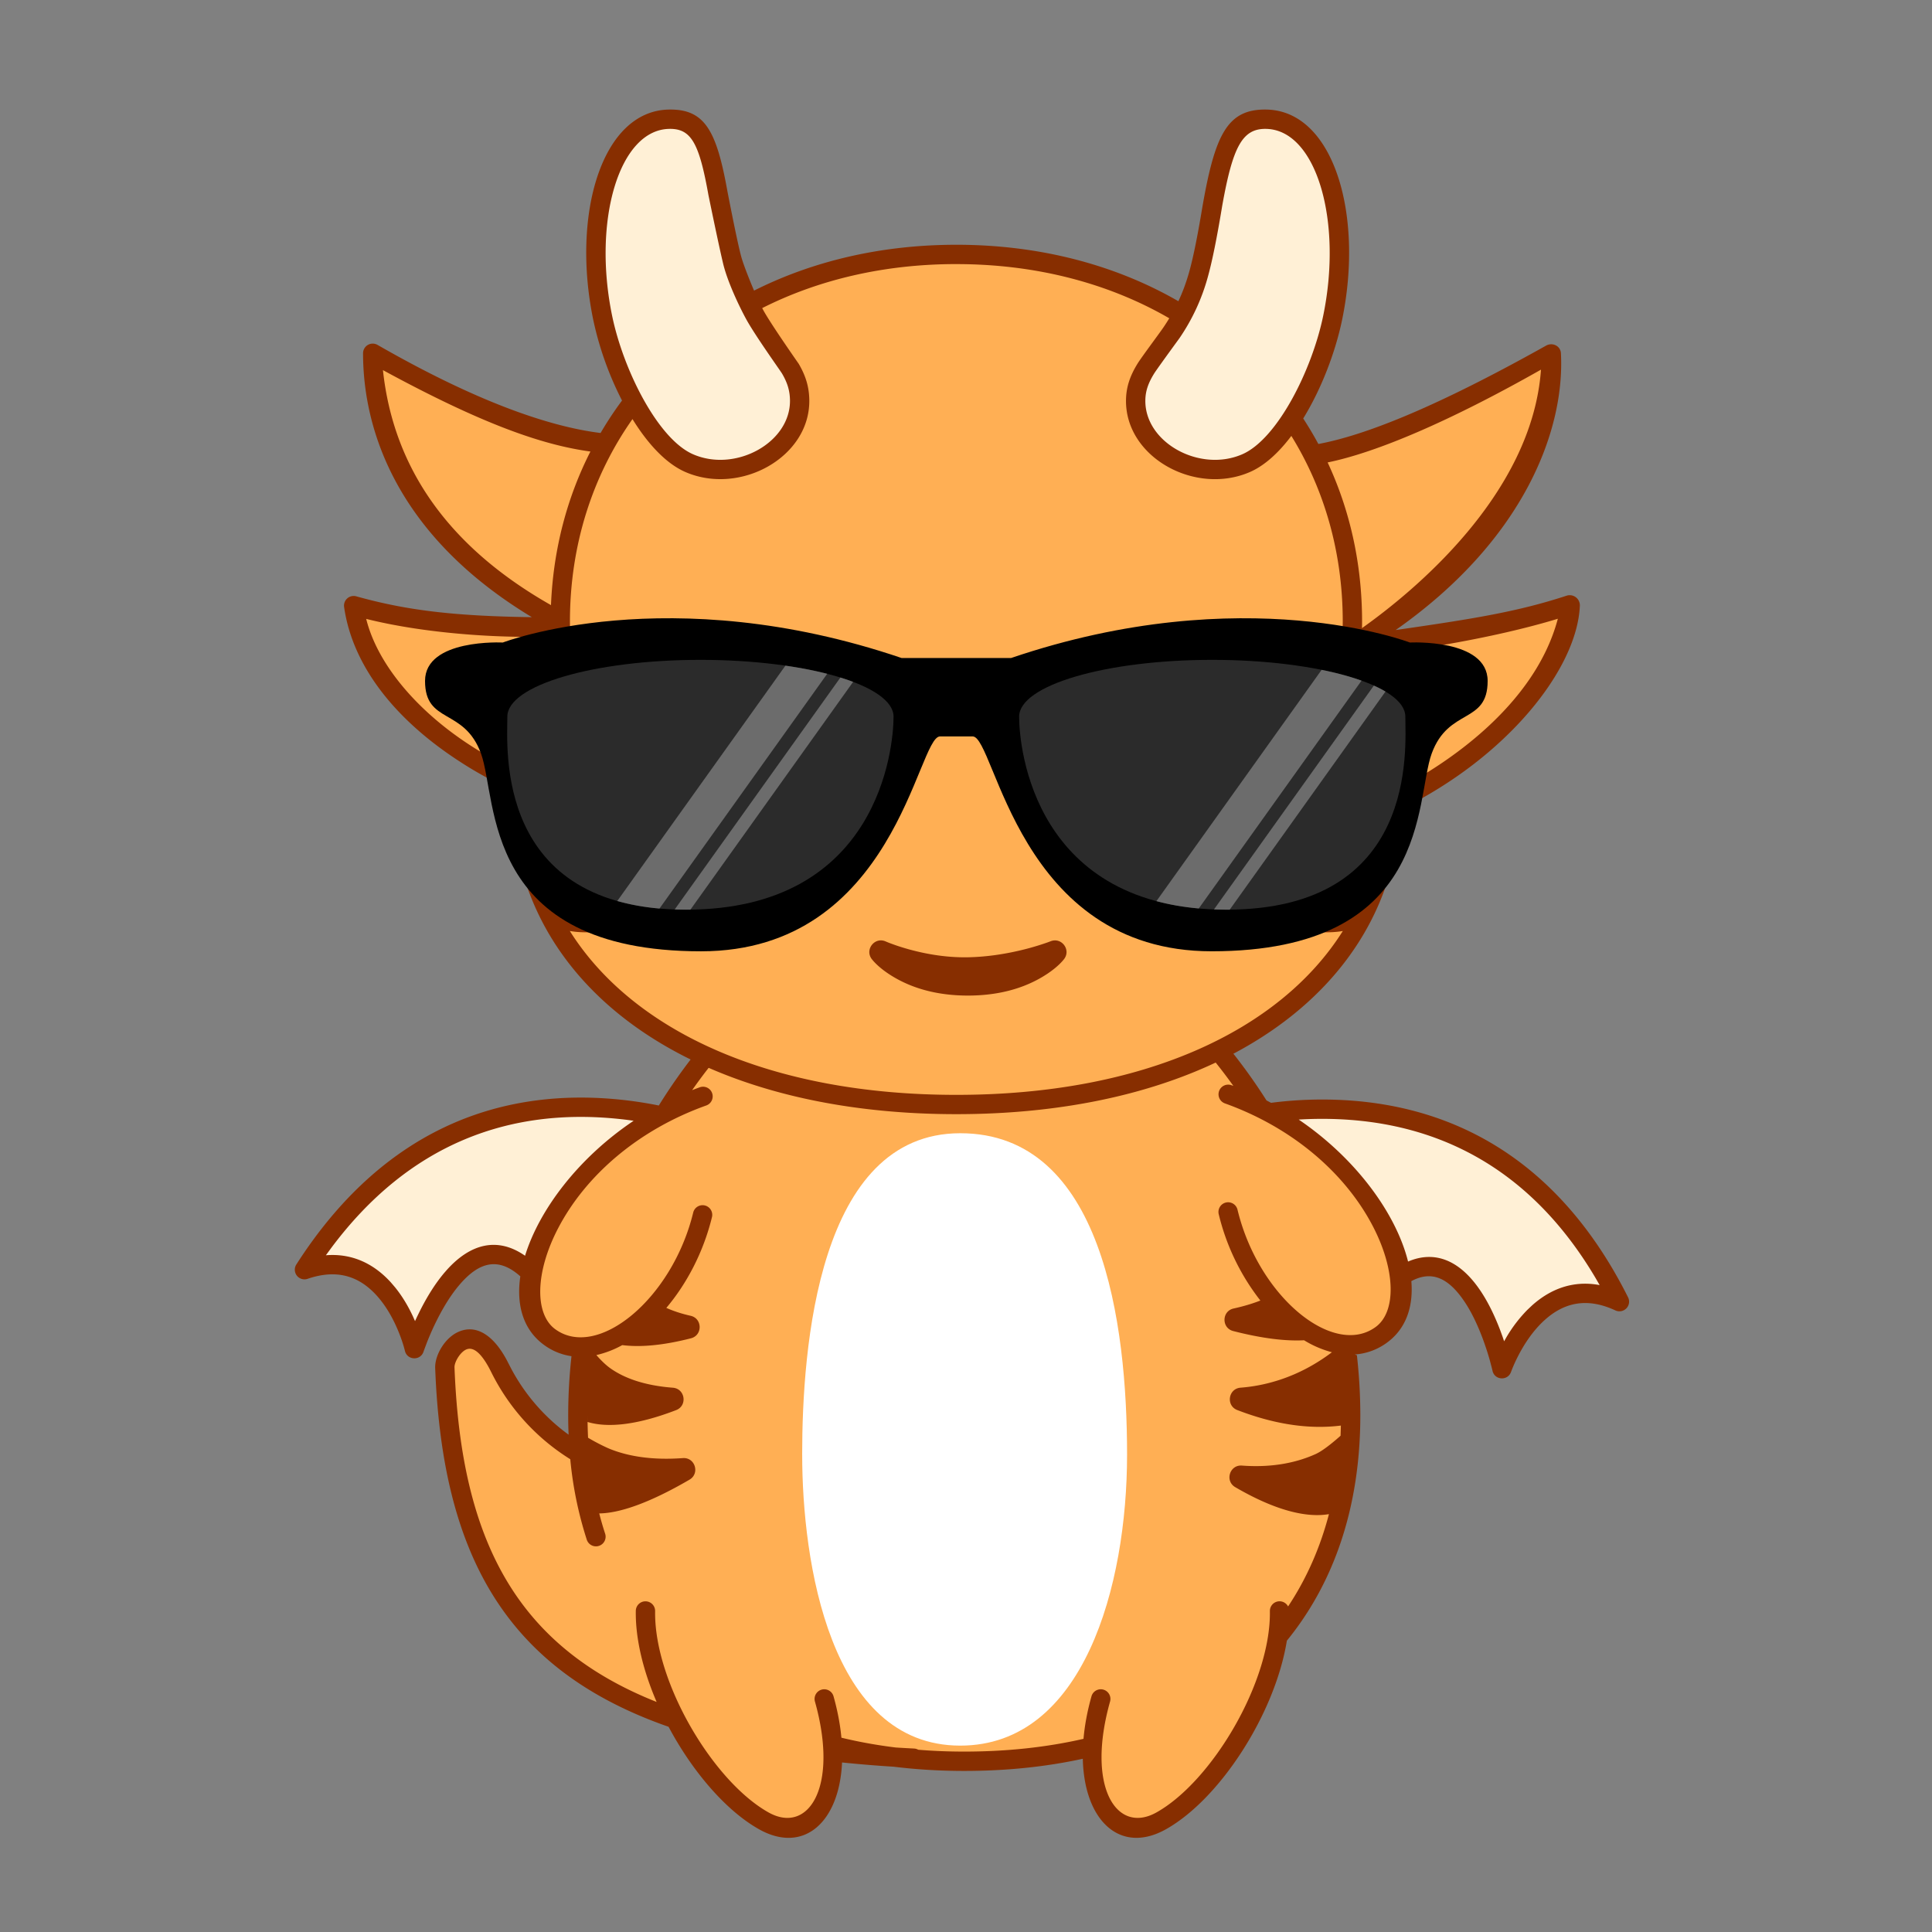 <svg data-id="164-b4ceef67d79e8e7-smile" xmlns="http://www.w3.org/2000/svg" viewBox="0 0 100 100"><rect x="0" y="0" width="100" height="100" fill="#808080" stroke="none"/><g fill="none" fill-rule="evenodd"><path fill="#fff0d6" d="M37.741 58.679s-13.397-6.31-21.855 6.904c4.395-1.512 5.69 4.084 5.69 4.084s2.849-8.627 6.863-2.899c.253-6.083 9.302-8.09 9.302-8.09zM62.86 58.156s13.981-4.884 21.022 9.137c-4.215-1.96-6.083 3.472-6.083 3.472s-1.938-8.877-6.526-3.596c.38-6.078-8.412-9.013-8.412-9.013z"/><g fill="#ffaf54"><path d="M47.375 90.841c-19.654-.996-23.826-8.815-24.26-20.21-.031-.822 1.415-2.875 2.847 0 2.292 4.605 7.107 6.392 11.983 6.392z"/><path d="M42.01 89.848C44.459 90.62 47.16 91 50 91c11.046 0 20-5.754 20-17.905S61.046 47 50 47 30 60.945 30 73.095c0 2.32.326 4.406.931 6.264z"/><path d="M57.104 87.784c-1.518 5.379.956 7.542 3.122 6.33 2.818-1.578 6.197-6.78 6.131-10.868-.943-2.588-9.253 4.538-9.253 4.538zM42.737 87.787c1.518 5.38-.956 7.542-3.121 6.33-2.82-1.578-6.197-6.779-6.132-10.867.943-2.589 9.253 4.537 9.253 4.537zM70.192 41.796c.312.902 10.107-3.952 11.062-10.63-5.66 1.584-11.064 2-11.064 2s10.079-5.292 10.078-15.058C70.189 23.9 66.03 23.724 66.03 23.724zM29.373 40.798c-.312.902-10.107-2.951-11.063-9.63 5.661 1.584 11.064 1.001 11.064 1.001s-10.078-4.292-10.077-14.058c10.078 5.791 14.237 4.615 14.237 4.615z"/><path d="M49.5 13C61.822 13 70 21.507 70 32c0 .74-.046 1.47-.135 2.189C71.235 36.255 72 38.564 72 41c0 8.837-8.074 16-22.5 16S27 49.837 27 41c0-2.436.766-4.745 2.135-6.811A17.766 17.766 0 0 1 29 32c0-10.493 8.178-19 20.5-19z"/></g><path fill="#fff0d6" d="M68.986 16.306c.984-4.764-.187-10.226-3.444-10.281-2.77-.047-2.478 4.374-3.502 8.04-1.023 3.664-3.213 4.433-3.248 6.495-.045 2.65 3.268 4.34 5.721 3.267 2.454-1.071 4.102-5.728 4.473-7.521zM31.191 16.293c-.984-4.764.187-10.226 3.444-10.281 2.77-.047 2.116 4.149 3.502 8.04 1.386 3.89 3.213 4.433 3.248 6.495.045 2.65-3.268 4.34-5.721 3.267-2.454-1.071-4.102-5.728-4.473-7.521z"/><path fill="#ffaf54" d="M36.356 62.732c-1.15 4.732-5.344 8.251-7.94 6.337-2.598-1.914 0-9.595 7.94-12.447 2.717-1.38 1.149 1.378 0 6.11zM63.597 62.722c1.149 4.732 5.344 8.251 7.94 6.337 2.597-1.915 0-9.595-7.94-12.447-2.717-1.38-1.15 1.378 0 6.11z"/><path fill="#872e00" fill-rule="nonzero" d="m65.508 56.886.046.073c.079.04.157.082.235.123a20.527 20.527 0 0 1 2.524-.17c6.591-.037 12.305 2.962 15.956 10.238a.5.5 0 0 1-.657.677c-1.432-.666-2.612-.435-3.64.48-.577.515-1.06 1.208-1.44 1.969a7.837 7.837 0 0 0-.25.55l-.07.18c-.164.479-.853.439-.96-.055a5.686 5.686 0 0 0-.036-.15l-.094-.357a14.37 14.37 0 0 0-.407-1.237c-.27-.71-.581-1.346-.93-1.86-.806-1.188-1.67-1.608-2.734-1.036.11 1.321-.273 2.455-1.247 3.173a3.164 3.164 0 0 1-1.681.623l.11.04a27.89 27.89 0 0 1 .177 3.11c0 4.744-1.362 8.672-3.802 11.664-.613 3.778-3.457 8.192-6.263 9.763-2.346 1.314-4.227-.42-4.299-3.651-1.902.416-3.956.63-6.136.63-1.25 0-2.468-.073-3.648-.218a67.626 67.626 0 0 1-2.678-.22c-.14 3.108-1.992 4.747-4.291 3.46-1.724-.966-3.461-3.003-4.688-5.307-8.396-2.93-11.71-8.865-12.08-18.565-.024-.66.485-1.535 1.16-1.857.934-.447 1.889.118 2.634 1.615l.145.28a10.082 10.082 0 0 0 2.967 3.408c-.015-.33-.021-.664-.021-1.002 0-1.02.058-2.044.17-3.061a3.163 3.163 0 0 1-1.442-.598c-1.062-.783-1.422-2.059-1.206-3.534-1.14-1.02-2.144-.755-3.176.468-.401.476-.777 1.075-1.12 1.753-.203.4-.381.804-.533 1.188l-.16.426a4.272 4.272 0 0 0-.022.064c-.16.48-.849.448-.962-.044l-.05-.187a7.837 7.837 0 0 0-.191-.574c-.299-.796-.706-1.536-1.227-2.108-.926-1.018-2.075-1.37-3.57-.858a.5.5 0 0 1-.583-.742c4.392-6.855 10.388-9.24 16.94-8.514.625.07 1.233.166 1.822.285a29.2 29.2 0 0 1 1.958-2.78l.914.461c-.396.49-.779.998-1.147 1.524.125-.049.25-.096.376-.141a.5.5 0 1 1 .339.94c-3.524 1.267-6.224 3.622-7.644 6.334-1.213 2.318-1.218 4.458-.165 5.234 2.182 1.608 6.06-1.541 7.154-6.049a.5.5 0 0 1 .971.236c-.441 1.819-1.305 3.459-2.367 4.717.38.168.799.305 1.255.407.616.137.63 1.01.019 1.166-1.45.372-2.625.471-3.555.353a5.093 5.093 0 0 1-1.34.515c.22.254.48.51.718.68.748.532 1.807.9 3.242 1.01.637.05.765.93.169 1.159-2.067.795-3.569.921-4.584.614l-.003-.344c0 .393.01.78.028 1.16.373.225.866.473 1.141.584.97.389 2.218.584 3.763.47.635-.048.896.795.347 1.116-2.142 1.249-3.669 1.738-4.673 1.747.09.35.19.695.3 1.032a.5.5 0 1 1-.95.31 19.436 19.436 0 0 1-.849-4.147 11.13 11.13 0 0 1-4.093-4.512l-.092-.18c-.49-.916-.893-1.134-1.216-.98-.309.148-.601.65-.591.918.339 8.9 3.175 14.424 10.462 17.318-.689-1.6-1.102-3.255-1.078-4.717a.5.5 0 0 1 1 .016c-.06 3.654 2.989 8.805 5.872 10.42 2.05 1.147 3.655-1.29 2.396-5.756a.5.5 0 0 1 .962-.271c.215.76.349 1.484.412 2.158.904.219 1.842.388 2.809.507.312.02.63.038.95.054a.498.498 0 0 1 .218.062c.778.065 1.573.096 2.382.096 2.206 0 4.272-.224 6.172-.66.06-.691.196-1.434.417-2.217a.5.5 0 0 1 .962.271c-1.26 4.465.347 6.903 2.396 5.756 2.883-1.615 5.931-6.766 5.872-10.42a.5.5 0 0 1 .942-.243c.938-1.41 1.651-3.006 2.115-4.778-1.138.196-2.743-.167-4.85-1.396-.55-.32-.289-1.164.346-1.117 1.515.113 2.787-.13 3.823-.6.413-.188 1.005-.697 1.283-.945.005-.174.012-.349.016-.526-1.496.187-3.264.004-5.362-.803-.597-.23-.469-1.108.169-1.158 1.226-.095 2.963-.499 4.729-1.834a5.36 5.36 0 0 1-1.441-.62c-.95.05-2.16-.09-3.668-.477-.612-.157-.597-1.032.02-1.167.514-.113.974-.251 1.386-.412a11.698 11.698 0 0 1-2.151-4.45.5.5 0 1 1 .971-.236c1.095 4.508 4.972 7.657 7.154 6.049 1.053-.777 1.048-2.917-.165-5.234-1.42-2.712-4.12-5.068-7.644-6.333a.5.5 0 0 1 .339-.942l.098.036c-.401-.56-.82-1.102-1.253-1.622l.942-.433a28.905 28.905 0 0 1 1.98 2.735zm2.81 1.026c-.37.002-.737.015-1.097.037 2.987 2.028 5.048 4.89 5.66 7.349 1.372-.587 2.613-.067 3.62 1.329l.111.158c.398.587.742 1.29 1.038 2.066l.123.337.08.236.131-.229a7.267 7.267 0 0 1 1.072-1.397l.251-.237c.985-.877 2.132-1.273 3.408-1.06l.083.015-.213-.368c-3.465-5.856-8.488-8.269-14.266-8.236zm-51.2 6.718-.251.343.085-.007c1.292-.078 2.391.436 3.278 1.41l.225.263c.363.45.668.959.92 1.502l.107.24.104-.225.158-.322c.375-.742.79-1.404 1.248-1.947l.126-.145c1.242-1.388 2.648-1.728 4.059-.744.734-2.382 2.759-5.068 5.62-6.986a15.375 15.375 0 0 0-.63-.082c-5.743-.637-10.99 1.238-15.05 6.7z"/><path fill="#872e00" fill-rule="nonzero" d="M34.624 5.671c1.866-.032 2.466 1.1 3.03 4.246.365 1.877.61 3.023.732 3.438.112.377.378 1.067.644 1.687 3.022-1.521 6.57-2.373 10.471-2.373 4.35 0 8.26 1.058 11.492 2.922.22-.468.404-.965.56-1.518.206-.738.429-1.833.669-3.283.656-3.809 1.294-5.154 3.325-5.119 3.48.06 5.05 5.425 3.92 10.882-.35 1.687-1.073 3.578-2.013 5.108.279.428.54.868.784 1.32 2.845-.53 6.877-2.343 11.784-5.09.333-.186.751.01.771.394.209 3.987-1.922 9.674-8.554 14.326 4.056-.584 6.319-.949 8.845-1.777a.525.525 0 0 1 .689.516c-.134 3.265-3.752 7.845-9.289 10.553-.446 9.28-9.353 15.766-22.983 15.766-13.986 0-23-6.83-23-16.5 0-.092.002-.184.004-.276a19.454 19.454 0 0 1-2.694-1.466c-3.277-2.117-5.552-4.884-6-8.008a.5.5 0 0 1 .63-.553c2.578.721 5.025 1.022 9.088 1.079-6.975-4.207-8.737-9.668-8.737-13.66a.5.5 0 0 1 .749-.433c4.967 2.853 8.782 4.218 11.545 4.56.339-.582.71-1.142 1.11-1.68a16.836 16.836 0 0 1-1.49-4.179c-1.13-5.457.439-10.821 3.918-10.882zm14.877 7.998c-3.754 0-7.158.818-10.05 2.278l.06.113c.243.442.853 1.366 1.831 2.772.357.61.535 1.18.547 1.86.052 2.974-3.586 4.973-6.419 3.737-1.002-.438-1.944-1.46-2.733-2.737C30.665 24.633 29.5 28.22 29.5 32.17c0 .715.044 1.425.131 2.127a.5.5 0 0 1-.079.337 12.412 12.412 0 0 0-1.692 3.735c.317.918.927 1.803 1.212 2.106.608.646 1.46 1.17 2.606 1.524.594.183.55 1.039-.06 1.161-1.561.314-2.816.161-3.77-.298a6.914 6.914 0 0 1-.262-.133c.038.328.087.653.147.973.448.663 1.045 1.295 1.503 1.72.683.633 1.579 1.148 2.72 1.501.595.184.552 1.04-.058 1.162-.96.192-1.756.217-2.404.103 3.266 5.185 10.366 8.482 20.006 8.482s16.739-3.296 20.004-8.481c-.645.112-1.438.087-2.391-.104-.61-.123-.654-.978-.06-1.162 1.143-.353 2.038-.868 2.722-1.502.34-.316 1.065-1.115 1.537-1.962.034-.209.065-.419.09-.63l-.065.033c-.954.46-2.208.612-3.77.298-.61-.122-.654-.978-.06-1.161 1.147-.354 1.999-.878 2.606-1.524a3.92 3.92 0 0 0 .83-1.31c.093-.246.155-.524.202-.784a12.43 12.43 0 0 0-1.696-3.746.5.5 0 0 1-.08-.338c.088-.702.131-1.412.131-2.127 0-3.568-.95-6.84-2.66-9.607-.651.864-1.378 1.534-2.14 1.867-2.832 1.236-6.47-.763-6.418-3.737.012-.676.214-1.258.612-1.896.21-.334 1.13-1.563 1.326-1.853.106-.156.206-.312.301-.47-3.089-1.788-6.837-2.804-11.02-2.804zm31.132 18.358c-3.406 1.04-8.061 1.772-10.223 1.894l-.028.315c1.413 2.093 2.12 4.404 2.12 6.933l-.008-.396c2.213-1.159 6.925-4.163 8.139-8.746zm-61.679.006c.587 2.368 2.659 4.783 5.4 6.554.741.48 1.508.9 2.232 1.236.248-2.063 1.034-4.11 2.033-5.588a14.834 14.834 0 0 1-.103-1.301c-1.985.102-6.112-.04-9.562-.9zm60.807-12.9c-4.668 2.646-8.487 4.282-11.043 4.803 1.155 2.477 1.783 5.257 1.783 8.233 0 .106-.001.22-.005.343 2.676-1.898 8.804-6.925 9.265-13.38zm-59.94.024c.55 5.13 3.449 9.184 8.698 12.164.117-2.883.829-5.567 2.041-7.95-2.505-.34-5.626-1.433-10.74-4.214zM65.53 6.671c-1.234-.022-1.725.936-2.271 3.996-.27 1.639-.517 2.864-.744 3.675a10.508 10.508 0 0 1-1.465 3.16c-.778 1.068-1.214 1.676-1.307 1.824-.308.495-.452.907-.46 1.383-.039 2.197 2.814 3.765 5.019 2.803 1.813-.791 3.603-4.348 4.185-7.161 1.02-4.93-.356-9.635-2.957-9.68zm-30.888 0c-2.601.045-3.978 4.75-2.957 9.68.582 2.813 2.372 6.37 4.185 7.161 2.204.962 5.057-.606 5.019-2.803-.009-.497-.135-.902-.41-1.372-.08-.137-1.382-1.955-1.844-2.794-.36-.654-.982-1.957-1.207-2.903-.15-.631-.404-1.813-.76-3.547-.478-2.673-.886-3.442-2.026-3.422z"/><path fill="#000" d="M49.5 34.059h-2.832c-12.083-4.106-20.643-.802-20.643-.802S22 33.047 22 35.245c0 2.254 2.024 1.367 2.897 3.76.873 2.395 0 10.234 11.39 10.234 10.039 0 11.193-11.121 12.366-11.121h1.694c1.173 0 2.327 11.12 12.367 11.12 11.389 0 10.516-7.838 11.389-10.232.873-2.394 2.897-1.507 2.897-3.761 0-2.199-4.025-1.988-4.025-1.988s-8.56-3.304-20.643.802z"/><path fill="#2b2b2b" d="M35.515 47.084c9.962 0 10.735-8.368 10.735-9.99 0-1.624-4.475-2.94-9.995-2.94s-9.995 1.316-9.995 2.94c0 1.622-.68 9.99 9.255 9.99zm27.97 0c-9.962 0-10.735-8.368-10.735-9.99 0-1.624 4.475-2.94 9.995-2.94s9.995 1.316 9.995 2.94c0 1.622.68 9.99-9.255 9.99z"/><g fill="#6c6c6c"><path d="m71.713 35.794-8.063 11.29a17.47 17.47 0 0 1-.815-.012l8.276-11.587c.221.099.422.202.602.31zm-1.24-.564-8.424 11.792c-.797-.07-1.526-.2-2.193-.379l8.551-11.972c.775.157 1.47.345 2.066.559zM43.499 35.069c.232.071.452.147.658.225l-8.42 11.788-.222.002c-.202 0-.4-.003-.593-.01zm-2.846-.615c.784.113 1.51.255 2.162.422l-8.68 12.15a11.772 11.772 0 0 1-2.186-.389z"/></g><path fill="#872e00" fill-rule="nonzero" d="M45.128 49.648c.208.265.608.627 1.224.978.995.568 2.242.905 3.748.905s2.753-.337 3.748-.905c.616-.351 1.016-.713 1.224-.978.379-.482-.126-1.155-.695-.927l-.168.062a13.605 13.605 0 0 1-1.16.35c-.965.244-1.969.398-2.96.416-1.024.018-2.061-.139-3.05-.413-.246-.068-.475-.14-.684-.212l-.203-.073a5.873 5.873 0 0 1-.309-.122c-.571-.253-1.101.427-.715.92z"/><path fill="#fff" d="M41.52 75.29c0-5.523.817-16.634 8.183-16.634s8.634 9.838 8.634 16.634c0 6.797-2.257 15.063-8.634 15.063-6.765 0-8.182-9.54-8.182-15.063z"/></g></svg>